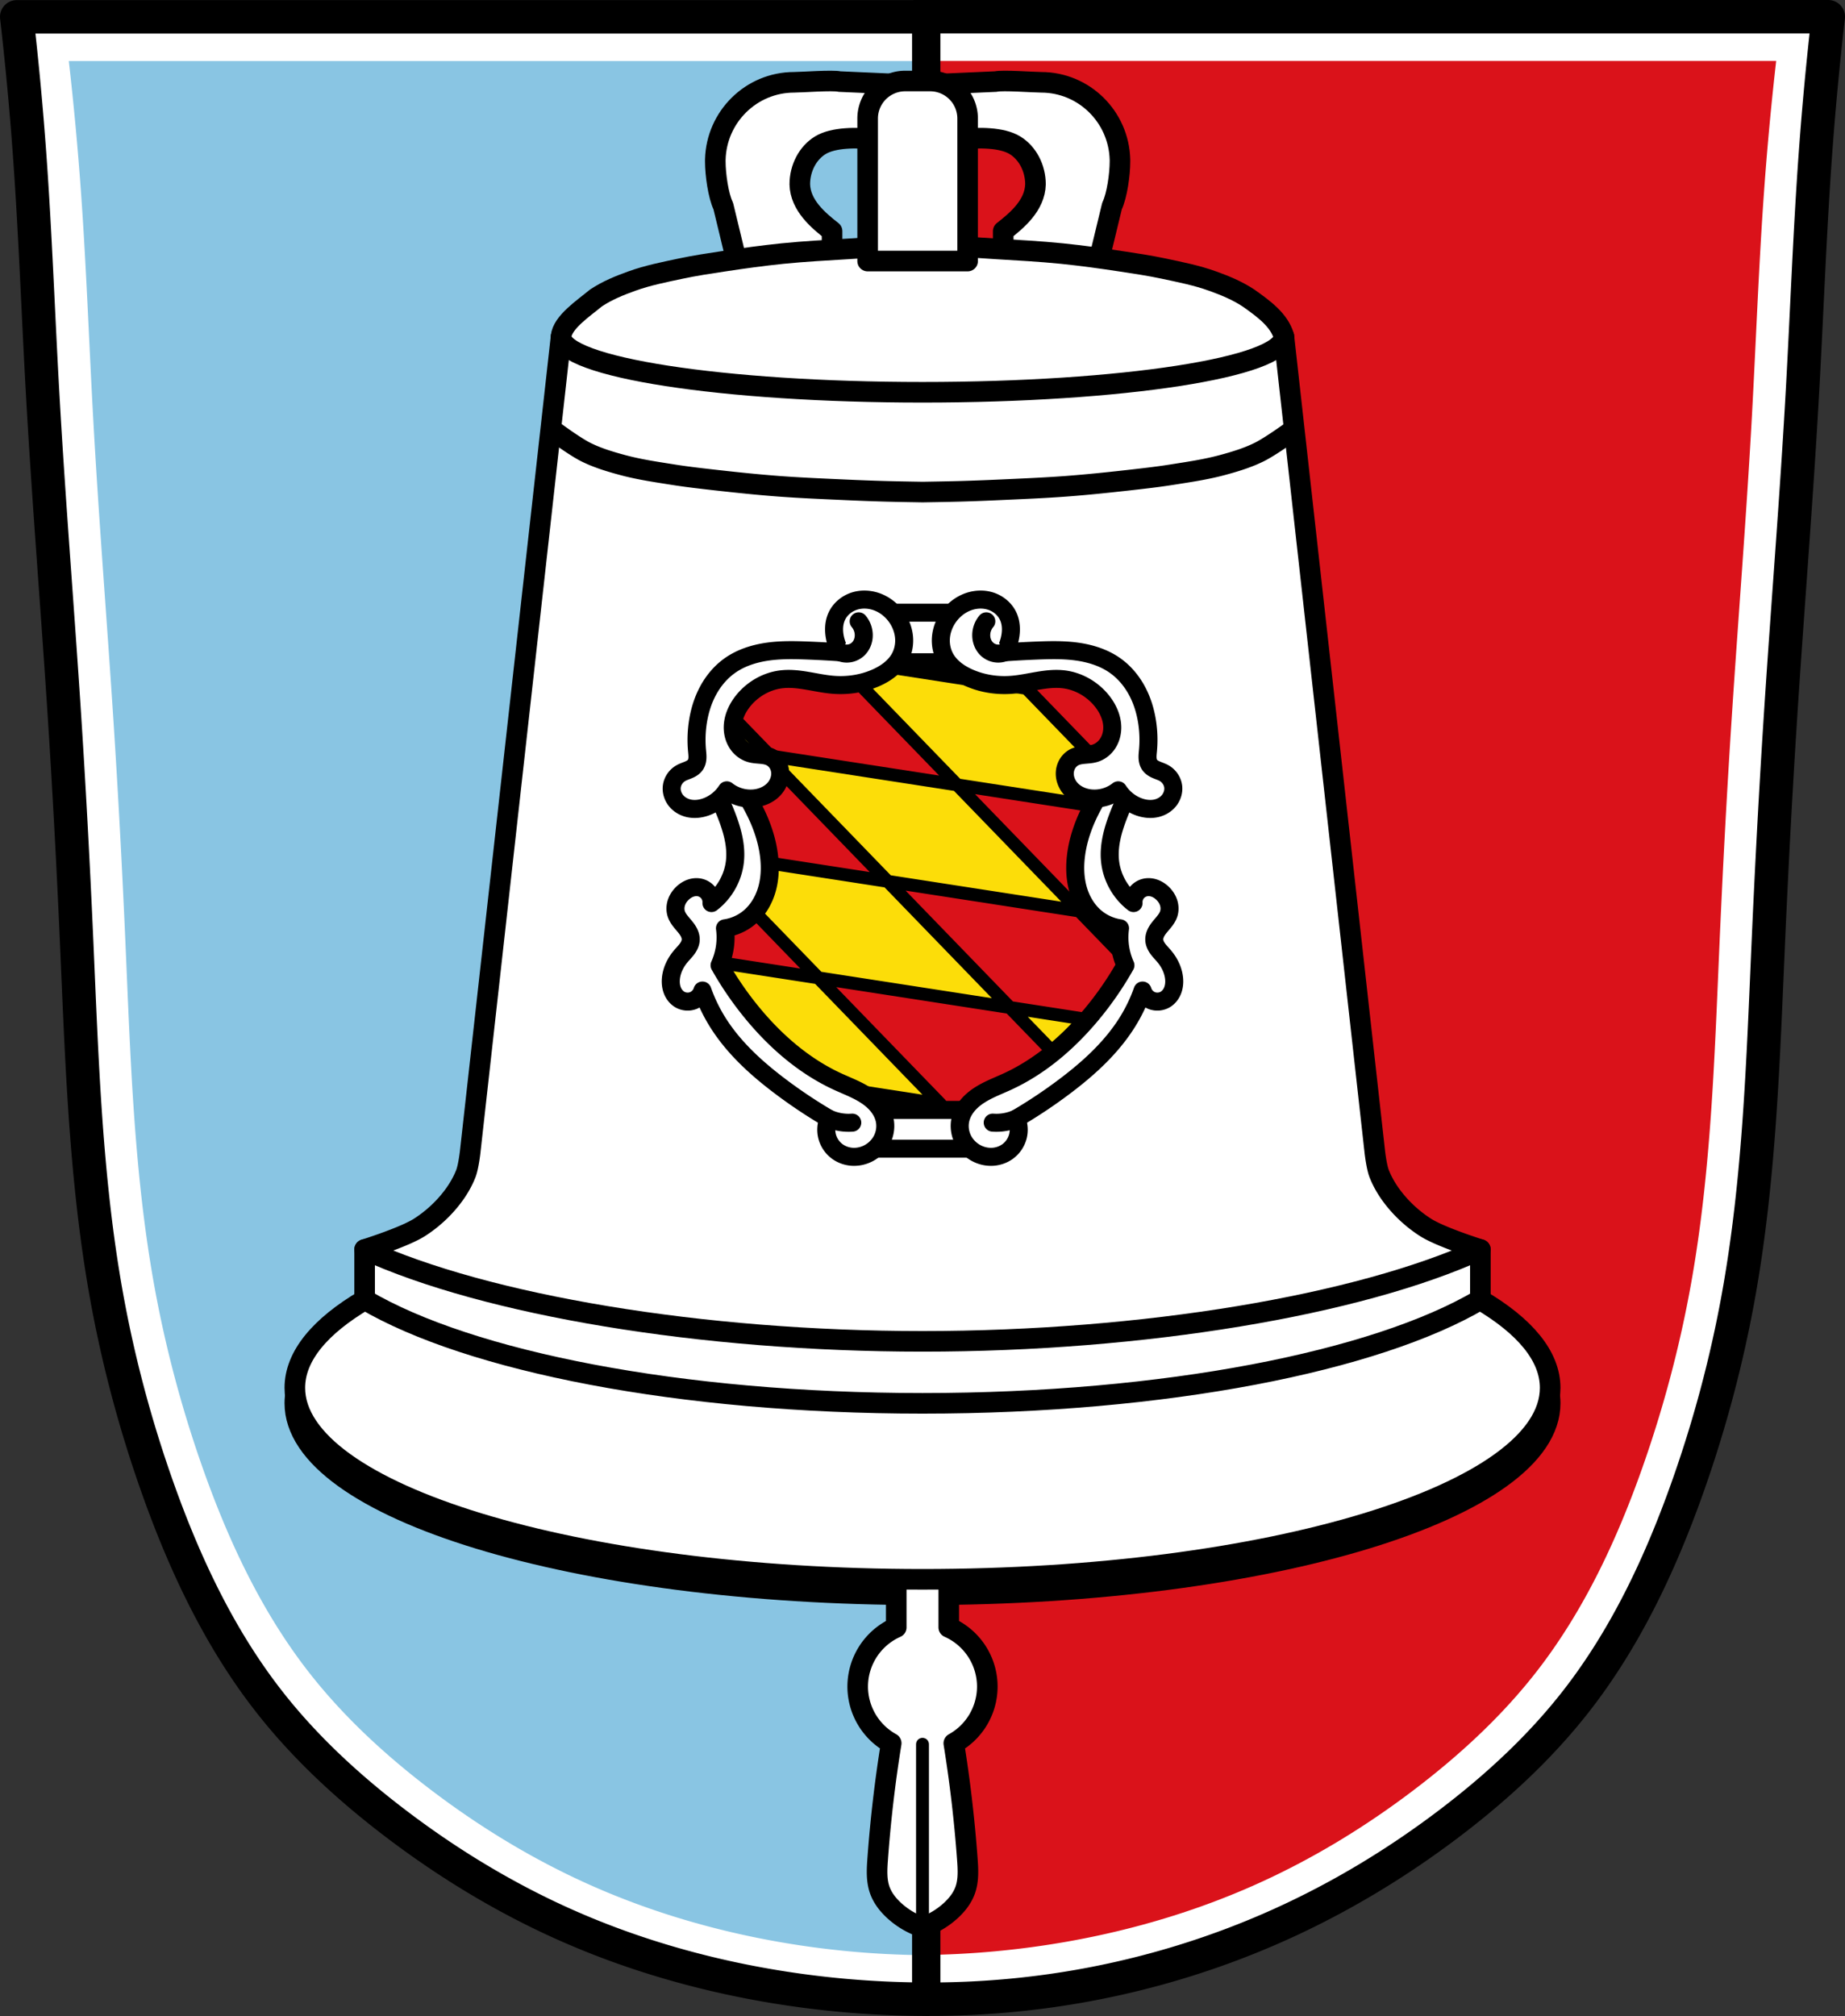 <svg xmlns="http://www.w3.org/2000/svg" width="716.871" height="783.109"><rect width="100%" height="100%" fill="#333333" stroke="none"/><path style="fill:#fff;stroke:none;stroke-width:13;stroke-linecap:round;stroke-linejoin:round;stroke-miterlimit:4;stroke-dasharray:none;stroke-opacity:1" d="M368.985 83.363v.043H20.112c2.037 17.688 3.7 35.42 4.986 53.178 2.203 30.432 3.297 60.932 4.984 91.398 2.272 41.022 5.619 81.978 8.31 122.975 2 30.446 3.637 60.916 4.985 91.398 2.04 46.133 3.436 92.487 11.635 137.932 4.586 25.416 11.288 50.447 19.941 74.781 10.482 29.475 23.984 58.184 43.264 82.82 13.878 17.733 30.574 33.126 48.465 46.801 20.474 15.65 42.625 29.154 66.152 39.668 24.894 11.125 51.254 18.869 78.11 23.588a366.293 366.293 0 0 0 59.404 5.484v.008c.309.004.617 0 .926.002 1.005.008 2.011.034 3.017.034v-.028a334.953 334.953 0 0 0 58.657-5.037c26.968-4.744 53.359-12.818 78.312-24.094 23.481-10.61 45.664-24.042 66.152-39.668 17.906-13.656 34.593-29.062 48.465-46.8 19.272-24.643 32.78-53.347 43.264-82.82 8.655-24.334 15.356-49.365 19.941-74.782 8.198-45.444 9.595-91.797 11.635-137.93 1.348-30.482 2.985-60.953 4.984-91.4 2.692-40.997 6.039-81.95 8.311-122.973 1.687-30.465 2.781-60.967 4.984-91.4a1258.481 1258.481 0 0 1 4.987-53.178H368.985z" transform="translate(-13.612 -76.863)"/><path style="opacity:1;fill:#da121a;fill-opacity:1;fill-rule:evenodd;stroke:none;stroke-width:13;stroke-linecap:round;stroke-linejoin:round;stroke-miterlimit:4;stroke-dasharray:none;stroke-opacity:1;paint-order:fill markers stroke" d="M373.497 100.487v.04h330.246a1213.507 1213.507 0 0 0-4.72 50.812c-2.085 29.079-3.12 58.222-4.718 87.332-2.15 39.197-5.319 78.33-7.867 117.503-1.892 29.092-3.442 58.206-4.718 87.332-1.931 44.08-3.253 88.372-11.014 131.794-4.34 24.286-10.685 48.203-18.877 71.454-9.922 28.164-22.702 55.596-40.953 79.136-13.137 16.944-28.942 31.652-45.878 44.718-19.38 14.953-40.349 27.856-62.62 37.903-23.565 10.63-48.518 18.03-73.94 22.538a343.602 343.602 0 0 1-56.232 5.24v.009c-.292.004-.584-.001-.876.002-.244.002-.488.004-.732.008V100.487h2.899z" transform="translate(-13.612 -76.863)"/><path style="opacity:1;fill:#89c5e3;fill-opacity:1;fill-rule:evenodd;stroke:none;stroke-width:13;stroke-linecap:round;stroke-linejoin:round;stroke-miterlimit:4;stroke-dasharray:none;stroke-opacity:1;paint-order:fill markers stroke" d="M370.598 100.528v.04H40.35a1213.522 1213.522 0 0 1 4.72 50.812c2.085 29.08 3.121 58.222 4.718 87.332 2.151 39.197 5.32 78.33 7.867 117.503 1.893 29.092 3.443 58.206 4.718 87.332 1.932 44.08 3.253 88.372 11.014 131.795 4.34 24.285 10.685 48.202 18.877 71.453 9.922 28.164 22.703 55.596 40.954 79.136 13.137 16.944 28.942 31.652 45.877 44.718 19.38 14.953 40.35 27.857 62.62 37.903 23.565 10.63 48.518 18.03 73.94 22.539a343.602 343.602 0 0 0 56.232 5.24v.008c.292.004.584-.001.877.002.244.002.488.004.732.008V100.528h-2.9z" transform="translate(-13.612 -76.863)"/><path style="fill:#fff;fill-opacity:1;stroke:#000;stroke-width:8;stroke-linecap:round;stroke-linejoin:round;stroke-miterlimit:4;stroke-dasharray:none;stroke-dashoffset:0;stroke-opacity:1" d="M155.382 587.758c-17.388 10.237-27.213 21.868-27.213 34.194 0 41.095 109.174 74.394 243.862 74.394s243.894-33.3 243.894-74.394c0-12.321-9.836-23.96-27.213-34.194-40.571 23.903-122.367 40.23-216.68 40.23-94.3 0-176.072-16.334-216.65-40.23z" transform="translate(-13.612 -76.863)"/><path style="fill:none;stroke:#000;stroke-width:11;stroke-linecap:round;stroke-linejoin:round;stroke-miterlimit:4;stroke-dasharray:none;stroke-opacity:1" d="M373.497 87.42v761.996" transform="translate(-13.612 -76.863)"/><path style="fill:#fff;stroke:#000;stroke-width:8;stroke-linecap:round;stroke-linejoin:round;stroke-miterlimit:4;stroke-dasharray:none;stroke-opacity:1" d="M348.234 602.59v29.566a25.178 25.178 0 0 0-14.976 22.985 25.178 25.178 0 0 0 13.017 22.013 519.213 519.213 0 0 0-5.265 45.084c-.294 4.051-.522 8.242.861 12.06 1.087 3 3.115 5.584 5.455 7.753a30.96 30.96 0 0 0 11.11 6.603 30.96 30.96 0 0 0 11.109-6.603c2.34-2.169 4.368-4.753 5.455-7.752 1.384-3.819 1.155-8.01.861-12.06a519.217 519.217 0 0 0-5.261-45.061 25.178 25.178 0 0 0 13.013-22.037 25.178 25.178 0 0 0-14.976-23V602.59h-20.403z"/><path style="fill:none;stroke:#000;stroke-width:13;stroke-linecap:round;stroke-linejoin:round;stroke-miterlimit:4;stroke-dasharray:none;stroke-opacity:1" d="M358.873 10v.043H10c2.038 17.688 3.7 35.42 4.986 53.178 2.203 30.432 3.297 60.932 4.985 91.398 2.272 41.022 5.618 81.978 8.31 122.975 2 30.447 3.637 60.916 4.985 91.398 2.04 46.133 3.435 92.487 11.634 137.932 4.586 25.416 11.288 50.447 19.942 74.781 10.481 29.475 23.983 58.184 43.263 82.82 13.878 17.733 30.575 33.126 48.465 46.801 20.474 15.65 42.625 29.154 66.153 39.668 24.893 11.125 51.254 18.869 78.109 23.588a366.293 366.293 0 0 0 59.404 5.484v.008c.309.004.618 0 .926.002 1.006.008 2.012.034 3.018.034v-.028a334.953 334.953 0 0 0 58.656-5.037c26.969-4.744 53.36-12.818 78.312-24.094 23.482-10.61 45.665-24.041 66.153-39.668 17.905-13.656 34.592-29.062 48.465-46.8 19.272-24.642 32.78-53.347 43.263-82.82 8.656-24.334 15.357-49.365 19.942-74.782 8.197-45.444 9.594-91.797 11.634-137.93 1.349-30.482 2.986-60.953 4.985-91.4 2.692-40.997 6.038-81.95 8.31-122.973 1.688-30.465 2.782-60.967 4.985-91.4A1258.482 1258.482 0 0 1 713.87 10H358.873z" transform="translate(-3.5 -3.5)"/><path style="fill:none;stroke:#000;stroke-width:5;stroke-linecap:round;stroke-linejoin:miter;stroke-opacity:1;stroke-miterlimit:4;stroke-dasharray:none" d="M372.047 825.517v-71.1" transform="translate(-13.612 -76.863)"/><path style="fill:#fff;fill-opacity:1;stroke:#000;stroke-width:8;stroke-linecap:round;stroke-linejoin:round;stroke-miterlimit:4;stroke-dasharray:none;stroke-opacity:1" d="m231.625 207.535-35.328 316.808s-.645 5.753-1.687 8.418c-1.548 3.958-3.906 7.631-6.639 10.885a50.366 50.366 0 0 1-11.357 9.985c-5.968 3.816-21.328 8.605-21.328 8.605l15.872 14.994 25.155.2c-13.369 4.587-20.364 9.636-20.446 14.757.005 18.448 87.837 33.403 196.18 33.403s196.175-14.955 196.18-33.403c-.081-5.12-7.077-10.17-20.445-14.758l25.154-.199 15.872-14.994s-15.36-4.789-21.327-8.605a50.366 50.366 0 0 1-11.358-9.985c-2.733-3.254-5.09-6.927-6.638-10.885-1.043-2.665-1.688-8.418-1.688-8.418l-35.335-316.808-140.415.006z" transform="translate(-13.612 -76.863)"/><path style="fill:#fff;fill-opacity:1;fill-rule:nonzero;stroke:#000;stroke-width:8;stroke-linecap:round;stroke-linejoin:round;stroke-miterlimit:4;stroke-dasharray:none;stroke-dashoffset:0;stroke-opacity:1" d="M155.286 562.236v82.999h433.522v-82.999 0c-47.263 21.638-130.937 35.672-216.745 35.672-85.808 0-169.513-14.034-216.777-35.672z" transform="translate(-13.612 -76.863)"/><path style="fill:#fff;fill-opacity:1;stroke:#000;stroke-width:8;stroke-linecap:round;stroke-linejoin:round;stroke-miterlimit:4;stroke-dasharray:none;stroke-dashoffset:0;stroke-opacity:1" d="M155.382 581.758c-17.388 10.237-27.213 21.868-27.213 34.194 0 41.095 109.174 74.394 243.862 74.394s243.894-33.3 243.894-74.394c0-12.321-9.836-23.96-27.213-34.194-40.571 23.903-122.367 40.23-216.68 40.23-94.3 0-176.072-16.334-216.65-40.23z" transform="translate(-13.612 -76.863)"/><path style="fill:none;stroke:#000;stroke-width:5;stroke-linecap:round;stroke-linejoin:miter;stroke-miterlimit:4;stroke-dasharray:none;stroke-opacity:1" d="M157.183 562.242s13.463-4.775 19.434-8.597a50.414 50.414 0 0 0 11.354-9.999c2.73-3.253 6.636-10.878 6.636-10.878" transform="translate(-13.612 -76.863)"/><path style="fill:#fff;fill-opacity:1;stroke:#000;stroke-width:8;stroke-linecap:round;stroke-linejoin:round;stroke-miterlimit:4;stroke-dasharray:none;stroke-dashoffset:0;stroke-opacity:1" d="M322.17 108.836c-16.656 0-30.216 13.39-30.627 30.052v.065c-.01.237 0 .467 0 .706 0 4.84 1.12 13.163 3.095 17.239l8.39 34.744v1.99h.447l.191.931s.887-.477 1.723-.93h31.52v-26.971c-5.334-4.177-12.33-10.008-12.538-18.205 0-6.321 3.128-12.234 8.007-15.187 10.17-6.156 35.604 0 35.604 0v-23.471l-28.243-1.251c-2.436-.628-14.938.288-17.57.288zM418.144 108.836c16.656 0 30.216 13.39 30.627 30.052v.065c.01.237 0 .467 0 .706 0 4.84-1.12 13.163-3.095 17.239l-8.39 34.744v1.99h-.447l-.191.931s-.887-.477-1.723-.93h-31.52v-26.971c5.334-4.177 12.33-10.008 12.538-18.205 0-6.321-3.128-12.234-8.007-15.187-10.17-6.156-35.604 0-35.604 0v-23.471l28.243-1.251c2.436-.628 14.938.288 17.57.288z" transform="translate(-13.612 -76.863)"/><path style="fill:#fff;fill-opacity:1;fill-rule:nonzero;stroke:#000;stroke-width:8;stroke-linecap:round;stroke-linejoin:round;stroke-miterlimit:4;stroke-dasharray:none;stroke-dashoffset:0;stroke-opacity:1" d="M357.448 172.794c-4.713.034-9.423.45-14.132.739-8.553.524-17.113.965-25.65 1.83-7.636.774-15.264 1.838-22.874 2.986-5.58.842-11.17 1.678-16.717 2.858-6.36 1.353-12.76 2.603-18.982 4.848-4.748 1.713-9.5 3.612-13.91 6.55-5.01 4.136-13.03 9.45-13.558 14.93 0 11.979 62.884 21.705 140.435 21.705 77.55 0 140.402-9.726 140.402-21.705-1.761-6.276-7.751-10.674-13.782-14.93-4.419-2.914-9.16-4.837-13.91-6.55-6.221-2.245-12.62-3.495-18.981-4.848-5.547-1.18-11.137-2.016-16.717-2.858-7.61-1.148-15.238-2.212-22.874-2.986-8.537-.865-17.097-1.306-25.65-1.83-4.708-.289-9.419-.705-14.132-.739-4.833-.034-9.361-.377-14.044-.38-4.976-.005-10.091.346-14.924.38z" transform="translate(-13.612 -76.863)"/><path style="fill:none;fill-opacity:1;stroke:#000;stroke-width:8;stroke-linecap:round;stroke-linejoin:miter;stroke-miterlimit:4;stroke-dasharray:none;stroke-opacity:1" d="M228.317 243.948s8.384 6.284 13.053 8.594c4.545 2.248 9.46 3.71 14.357 5.022 6.413 1.718 13.012 2.667 19.57 3.703 5.718.904 11.475 1.544 17.228 2.189 7.846.878 15.7 1.694 23.573 2.287 8.8.662 17.623 1.015 26.44 1.416 4.854.221 9.711.406 14.569.546 4.979.143 14.94.3 14.94.3M516.014 243.948s-8.552 6.275-13.29 8.594c-4.553 2.23-9.46 3.71-14.356 5.022-6.413 1.718-13.013 2.667-19.57 3.703-5.719.904-11.476 1.544-17.229 2.189-7.845.878-15.7 1.694-23.573 2.287-8.8.662-17.623 1.015-26.44 1.416a870.57 870.57 0 0 1-14.568.546c-4.98.143-14.94.3-14.94.3" transform="translate(-13.612 -76.863)"/><path style="fill:none;stroke:#000;stroke-width:5;stroke-linecap:round;stroke-linejoin:miter;stroke-miterlimit:4;stroke-dasharray:none;stroke-opacity:1" d="M586.911 562.242s-13.463-4.775-19.433-8.597a50.414 50.414 0 0 1-11.355-9.999c-2.73-3.253-6.636-10.878-6.636-10.878" transform="translate(-13.612 -76.863)"/><path style="fill:#fff;fill-opacity:1;stroke:#000;stroke-width:8;stroke-linecap:round;stroke-linejoin:round;stroke-miterlimit:4;stroke-dasharray:none;stroke-dashoffset:0;stroke-opacity:1" d="M351.734 31.465a14.58 14.58 0 0 0-14.613 14.611v55.33h38.848v-55.33a14.579 14.579 0 0 0-14.612-14.611z"/><path style="fill:#da121a;stroke:none;stroke-width:1px;stroke-linecap:butt;stroke-linejoin:miter;stroke-opacity:1;fill-opacity:1" d="M372.047 320.841a60.543 60.543 0 0 1-27.98 11.647c-7.32 1.032-14.763.71-22.123 1.383-3.944.36-7.882 1.012-11.625 2.304-3.744 1.293-7.297 3.246-10.15 5.993-3.746 3.604-6.157 8.479-7.163 13.578-1.006 5.099-.655 10.412.594 15.457 1.57 6.342 4.513 12.243 6.914 18.32 2.49 6.3 4.42 12.929 4.492 19.703.04 3.71-.49 7.445-1.783 10.922-1.294 3.477-3.369 6.69-6.166 9.127-1.77 1.541-3.797 2.752-5.715 4.104-1.918 1.35-3.77 2.886-5.002 4.882-1.063 1.723-1.62 3.732-1.748 5.752-.127 2.02.165 4.051.711 6 1.6 5.711 5.282 10.581 8.988 15.211 9.645 12.05 20.056 23.591 32.147 33.184 8.616 6.836 18.167 12.698 28.69 15.9a64.407 64.407 0 0 0 16.92 2.76 64.393 64.393 0 0 0 16.917-2.76c10.523-3.202 20.075-9.064 28.692-15.9 12.09-9.593 22.502-21.135 32.146-33.184 3.706-4.63 7.387-9.5 8.986-15.21.546-1.95.84-3.98.713-6s-.685-4.03-1.748-5.753c-1.232-1.996-3.083-3.531-5.002-4.882-1.918-1.352-3.945-2.563-5.715-4.104-2.797-2.437-4.872-5.65-6.166-9.127-1.293-3.477-1.822-7.212-1.783-10.922.072-6.774 2.003-13.402 4.492-19.703 2.401-6.077 5.344-11.978 6.914-18.32 1.25-5.045 1.598-10.358.592-15.457-1.006-5.1-3.415-9.974-7.16-13.578-2.853-2.747-6.407-4.7-10.15-5.993-3.744-1.292-7.681-1.944-11.625-2.304-7.361-.673-14.804-.35-22.123-1.383a60.543 60.543 0 0 1-27.98-11.647z" transform="translate(-13.612 -76.863)"/><path style="fill:#fcdd09;fill-opacity:1;stroke:#000;stroke-width:5;stroke-linecap:butt;stroke-linejoin:round;stroke-miterlimit:4;stroke-dasharray:none;stroke-opacity:1" d="m325.9 256.104-.152.011c-.34.026-.68.056-1.021.078l47.148 48.68 57.662 8.922c.144-.378.283-.759.432-1.135.6-1.52 1.235-3.027 1.873-4.535.655-1.548 1.314-3.096 1.945-4.652l.002-.006-34.943-36.076-72.946-11.287zm45.975 48.769-72.627-11.238-18.58-19.182a28.096 28.096 0 0 0-1.273 4.43c-.918 4.647-.698 9.47.293 14.107l20.47 3.168 44.746 46.196 74.43 11.517-47.459-48.998zm-26.97 37.48-53.538-8.283a32.115 32.115 0 0 1-.54 4.807 28.5 28.5 0 0 1-.67 2.76c-.044.146-.086.292-.132.437a24.424 24.424 0 0 1-2.834 6.006l-.007.012 30.748 31.744 74.431 11.518-47.459-49zm47.458 49 21.225 21.913c5.44-5.107 10.555-10.569 15.43-16.24l-36.655-5.672zm-74.431-11.517-46.36-7.174c.042.162.074.327.12.488 1.599 5.711 5.282 10.581 8.988 15.211a352.7 352.7 0 0 0 3.593 4.418c.546.66 1.104 1.308 1.655 1.963.645.767 1.284 1.537 1.937 2.297.717.833 1.45 1.653 2.176 2.477.53.6 1.054 1.208 1.59 1.804.763.849 1.544 1.681 2.32 2.518.495.534.984 1.074 1.485 1.603.83.878 1.677 1.74 2.523 2.602.473.482.94.97 1.418 1.447.877.875 1.773 1.732 2.668 2.588.459.44.913.884 1.377 1.318a161.293 161.293 0 0 0 3.86 3.508 151.417 151.417 0 0 0 4.257 3.598l53.852 8.334-47.46-49zm102.888-25.734c-.39.03-.782.064-1.174.09l23.416 24.177c.867-1.67 1.606-3.397 2.116-5.219.546-1.949.84-3.98.713-6-.128-2.02-.685-4.03-1.748-5.752-1.077-1.744-2.632-3.126-4.286-4.351l-19.037-2.945zm-34.533 77.966c-.013.342-.051.681-.074 1.022.52-.258 1.037-.524 1.553-.793l-1.479-.229z"/><path style="opacity:1;fill:#fff;fill-opacity:1;fill-rule:evenodd;stroke:#000;stroke-width:7;stroke-linecap:round;stroke-linejoin:round;stroke-miterlimit:4;stroke-dasharray:none;stroke-opacity:1;paint-order:fill markers stroke" d="M349.8 314.841v19.268h44.494v-19.268zm0 193.163v15.064h44.494v-15.064z" transform="translate(-13.612 -76.863)"/><path d="M-422.563 511.383a10.559 10.559 0 0 0-.62 6.855 10.559 10.559 0 0 0 3.773 5.757c1.662 1.279 3.71 2.039 5.8 2.206 2.09.168 4.218-.252 6.111-1.155 2.419-1.153 4.456-3.107 5.668-5.497 1.212-2.39 1.583-5.203.989-7.816-.45-1.98-1.435-3.816-2.72-5.388-1.284-1.572-2.863-2.886-4.562-3.997-3.398-2.222-7.248-3.633-10.936-5.33-12.713-5.848-23.606-15.188-32.582-25.925a128.018 128.018 0 0 1-13.313-19.268 26.468 26.468 0 0 0 2.102-7.357 26.46 26.46 0 0 0 0-7.007 18.936 18.936 0 0 0 9.46-4.204c3.29-2.754 5.57-6.606 6.78-10.721 1.212-4.115 1.394-8.488.927-12.752-.797-7.28-3.45-14.268-7.007-20.67a77.01 77.01 0 0 0-8.758-12.613l-7.708 2.453c2.53 4.515 4.755 9.2 6.657 14.013 2.338 5.918 4.209 12.244 3.503 18.568-.703 6.302-4.072 12.263-9.109 16.116a5.833 5.833 0 0 0-1.044-3.724 5.833 5.833 0 0 0-3.16-2.232c-1.228-.344-2.556-.27-3.768.125-1.213.395-2.312 1.102-3.239 1.977-1.076 1.018-1.937 2.28-2.399 3.688-.462 1.407-.513 2.962-.053 4.37.612 1.875 2.044 3.343 3.298 4.865.627.76 1.223 1.557 1.658 2.442.435.885.704 1.869.65 2.853-.07 1.255-.66 2.43-1.402 3.444-.743 1.014-1.643 1.9-2.452 2.862-2.087 2.48-3.58 5.53-3.854 8.759-.13 1.54.022 3.121.591 4.559.57 1.438 1.574 2.724 2.912 3.499a6.092 6.092 0 0 0 5.231.377 6.092 6.092 0 0 0 3.528-3.88 61.875 61.875 0 0 0 5.255 11.21c6.182 10.346 15.255 18.664 24.874 25.925a194.157 194.157 0 0 0 18.919 12.613z" style="fill:#fff;stroke:#000;stroke-width:7;stroke-linecap:round;stroke-linejoin:round;stroke-miterlimit:4;stroke-dasharray:none;stroke-opacity:1" transform="translate(744.542 -76.863)"/><path d="M-462.152 383.858a14.943 14.943 0 0 0 10.51 3.154c2.873-.257 5.718-1.416 7.708-3.504 1.703-1.788 2.723-4.272 2.527-6.735a7.43 7.43 0 0 0-1.172-3.473 6.716 6.716 0 0 0-2.756-2.404c-1.19-.553-2.516-.725-3.822-.842-1.306-.117-2.629-.188-3.886-.56-1.937-.572-3.637-1.859-4.806-3.505-1.17-1.647-1.82-3.64-1.961-5.655-.282-4.03 1.445-8 3.964-11.16 3.612-4.527 8.969-7.68 14.715-8.408 6.778-.857 13.509 1.56 20.32 2.103 5.724.455 11.578-.448 16.816-2.803 3.693-1.66 7.173-4.151 9.109-7.708 1.293-2.376 1.832-5.142 1.616-7.84-.215-2.697-1.172-5.32-2.667-7.575-1.718-2.59-4.16-4.71-7.007-5.956-2.923-1.28-6.29-1.613-9.352-.714-3.062.9-5.771 3.075-7.114 5.97-1.204 2.595-1.278 5.606-.7 8.408a19.36 19.36 0 0 0 2.101 5.605 394.206 394.206 0 0 0-12.962-.7c-5.215-.196-10.462-.287-15.623.48-5.162.766-10.27 2.43-14.507 5.475-3.467 2.491-6.269 5.854-8.3 9.61-2.03 3.754-3.302 7.894-3.962 12.111a45.579 45.579 0 0 0-.35 11.211c.088.96.207 1.922.153 2.885-.053.962-.291 1.938-.854 2.72-.633.882-1.618 1.443-2.617 1.869-.998.425-2.046.746-2.988 1.285-1.896 1.085-3.258 3.084-3.504 5.255-.22 1.947.447 3.953 1.696 5.463 1.249 1.509 3.047 2.526 4.96 2.945 2.327.51 4.787.158 7.008-.7a16.109 16.109 0 0 0 7.707-6.307z" style="fill:#fff;stroke:#000;stroke-width:7;stroke-linecap:round;stroke-linejoin:round;stroke-miterlimit:4;stroke-dasharray:none;stroke-opacity:1" transform="translate(744.542 -76.863)"/><path style="fill:#fff;stroke:#000;stroke-width:7;stroke-linecap:round;stroke-linejoin:round;stroke-miterlimit:4;stroke-dasharray:none;stroke-opacity:1" d="M-422.563 511.383a10.559 10.559 0 0 0-.62 6.855 10.559 10.559 0 0 0 3.773 5.757c1.662 1.279 3.71 2.039 5.8 2.206 2.09.168 4.218-.252 6.111-1.155 2.419-1.153 4.456-3.107 5.668-5.497 1.212-2.39 1.583-5.203.989-7.816-.45-1.98-1.435-3.816-2.72-5.388-1.284-1.572-2.863-2.886-4.562-3.997-3.398-2.222-7.248-3.633-10.936-5.33-12.713-5.848-23.606-15.188-32.582-25.925a128.018 128.018 0 0 1-13.313-19.268 26.468 26.468 0 0 0 2.102-7.357 26.46 26.46 0 0 0 0-7.007 18.936 18.936 0 0 0 9.46-4.204c3.29-2.754 5.57-6.606 6.78-10.721 1.212-4.115 1.394-8.488.927-12.752-.797-7.28-3.45-14.268-7.007-20.67a77.01 77.01 0 0 0-8.758-12.613l-7.708 2.453c2.53 4.515 4.755 9.2 6.657 14.013 2.338 5.918 4.209 12.244 3.503 18.568-.703 6.302-4.072 12.263-9.109 16.116a5.833 5.833 0 0 0-1.044-3.724 5.833 5.833 0 0 0-3.16-2.232c-1.228-.344-2.556-.27-3.768.125-1.213.395-2.312 1.102-3.239 1.977-1.076 1.018-1.937 2.28-2.399 3.688-.462 1.407-.513 2.962-.053 4.37.612 1.875 2.044 3.343 3.298 4.865.627.76 1.223 1.557 1.658 2.442.435.885.704 1.869.65 2.853-.07 1.255-.66 2.43-1.402 3.444-.743 1.014-1.643 1.9-2.452 2.862-2.087 2.48-3.58 5.53-3.854 8.759-.13 1.54.022 3.121.591 4.559.57 1.438 1.574 2.724 2.912 3.499a6.092 6.092 0 0 0 5.231.377 6.092 6.092 0 0 0 3.528-3.88 61.875 61.875 0 0 0 5.255 11.21c6.182 10.346 15.255 18.664 24.874 25.925a194.157 194.157 0 0 0 18.919 12.613z" transform="matrix(-1 0 0 1 -27.671 -76.863)"/><path style="fill:#fff;stroke:#000;stroke-width:7;stroke-linecap:round;stroke-linejoin:round;stroke-miterlimit:4;stroke-dasharray:none;stroke-opacity:1" d="M-462.152 383.858a14.943 14.943 0 0 0 10.51 3.154c2.873-.257 5.718-1.416 7.708-3.504 1.703-1.788 2.723-4.272 2.527-6.735a7.43 7.43 0 0 0-1.172-3.473 6.716 6.716 0 0 0-2.756-2.404c-1.19-.553-2.516-.725-3.822-.842-1.306-.117-2.629-.188-3.886-.56-1.937-.572-3.637-1.859-4.806-3.505-1.17-1.647-1.82-3.64-1.961-5.655-.282-4.03 1.445-8 3.964-11.16 3.612-4.527 8.969-7.68 14.715-8.408 6.778-.857 13.509 1.56 20.32 2.103 5.724.455 11.578-.448 16.816-2.803 3.693-1.66 7.173-4.151 9.109-7.708 1.293-2.376 1.832-5.142 1.616-7.84-.215-2.697-1.172-5.32-2.667-7.575-1.718-2.59-4.16-4.71-7.007-5.956-2.923-1.28-6.29-1.613-9.352-.714-3.062.9-5.771 3.075-7.114 5.97-1.204 2.595-1.278 5.606-.7 8.408a19.36 19.36 0 0 0 2.101 5.605 394.206 394.206 0 0 0-12.962-.7c-5.215-.196-10.462-.287-15.623.48-5.162.766-10.27 2.43-14.507 5.475-3.467 2.491-6.269 5.854-8.3 9.61-2.03 3.754-3.302 7.894-3.962 12.111a45.579 45.579 0 0 0-.35 11.211c.088.96.207 1.922.153 2.885-.053.962-.291 1.938-.854 2.72-.633.882-1.618 1.443-2.617 1.869-.998.425-2.046.746-2.988 1.285-1.896 1.085-3.258 3.084-3.504 5.255-.22 1.947.447 3.953 1.696 5.463 1.249 1.509 3.047 2.526 4.96 2.945 2.327.51 4.787.158 7.008-.7a16.109 16.109 0 0 0 7.707-6.307z" transform="matrix(-1 0 0 1 -27.671 -76.863)"/><path style="fill:#fff;stroke:#000;stroke-width:7;stroke-linecap:round;stroke-linejoin:round;stroke-miterlimit:4;stroke-dasharray:none;stroke-opacity:1" d="M-416.803 330.256a6.466 6.466 0 0 0 3.595.393 6.466 6.466 0 0 0 3.237-1.612c1.303-1.208 2.063-2.945 2.219-4.716a8.408 8.408 0 0 0-1.942-6.102" transform="translate(743.336 -76.863)"/><path transform="matrix(-1 0 0 1 -26.466 -76.863)" style="fill:#fff;stroke:#000;stroke-width:7;stroke-linecap:round;stroke-linejoin:round;stroke-miterlimit:4;stroke-dasharray:none;stroke-opacity:1" d="M-416.803 330.256a6.466 6.466 0 0 0 3.595.393 6.466 6.466 0 0 0 3.237-1.612c1.303-1.208 2.063-2.945 2.219-4.716a8.408 8.408 0 0 0-1.942-6.102"/><path style="fill:#fff;stroke:#000;stroke-width:7;stroke-linecap:round;stroke-linejoin:round;stroke-miterlimit:4;stroke-dasharray:none;stroke-opacity:1" d="M-421.357 511.383a19.243 19.243 0 0 0 9.166 1.567" transform="translate(743.336 -76.863)"/><path transform="matrix(-1 0 0 1 -26.466 -76.863)" style="fill:#fff;stroke:#000;stroke-width:7;stroke-linecap:round;stroke-linejoin:round;stroke-miterlimit:4;stroke-dasharray:none;stroke-opacity:1" d="M-421.357 511.383a19.243 19.243 0 0 0 9.166 1.567"/></svg>